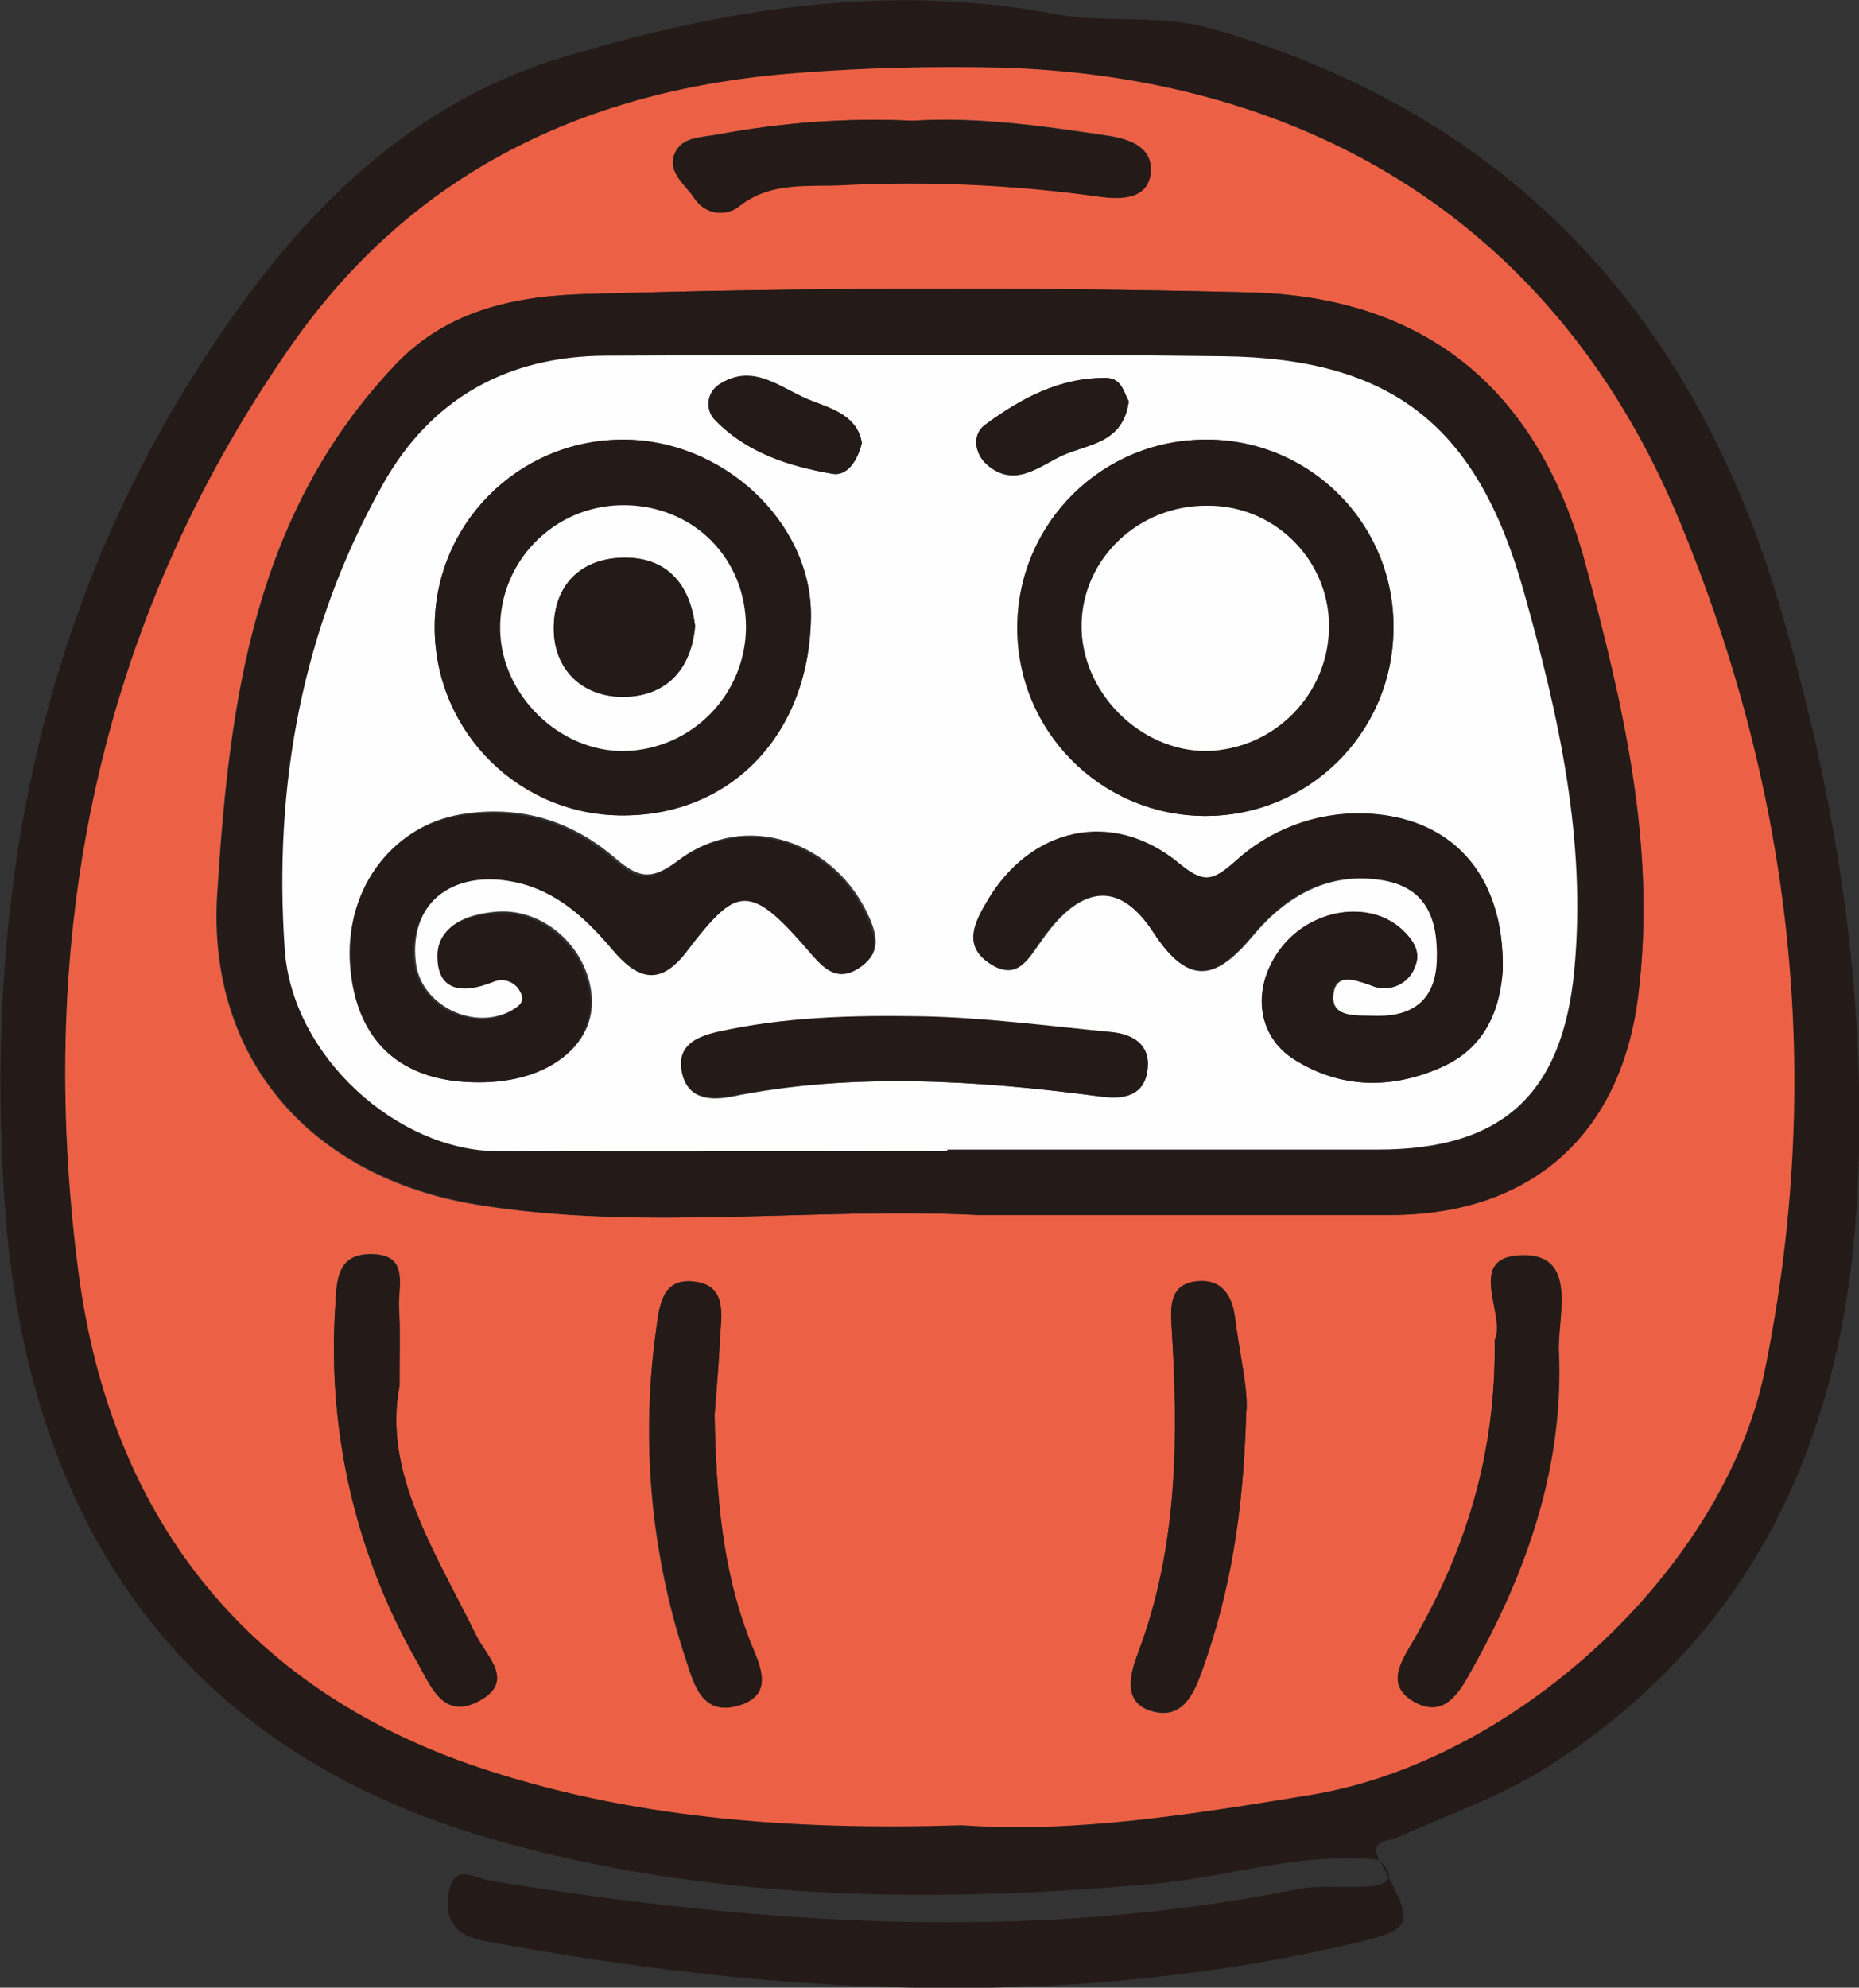 <?xml version="1.0" encoding="utf-8"?>
<!-- Generator: Adobe Illustrator 26.0.2, SVG Export Plug-In . SVG Version: 6.00 Build 0)  -->
<svg version="1.1" id="Livello_4" xmlns="http://www.w3.org/2000/svg" xmlns:xlink="http://www.w3.org/1999/xlink" x="0px" y="0px"
	 viewBox="0 0 343.4 367.1" style="enable-background:new 0 0 343.4 367.1;" xml:space="preserve">
<rect x="0" y="0" width="343.4" height="367.1" fill="#333333" stroke="none"/>
<style type="text/css">
	.st0{fill:#241A17;}
	.st1{fill:#EC6145;}
	.st2{fill:#FEFEFE;}
</style>
<path class="st0" d="M254.9,343.5c-14.2-1.6-27.7,3.1-41.6,4.4c-41.4,3.7-82.7,3.2-122.6-8.3c-57.9-16.7-85.7-59-89.8-116.8
	c-4.2-60,7.5-116.7,43.7-166.6c15.3-21.1,34.3-38.1,59.3-45.6c29.5-8.9,59.8-13.9,91-8c9.5,1.8,19.6-0.1,29.3,2.8
	c55.1,16,88.8,53,104.7,107c10.4,35.3,16.1,71.3,14.2,108.2c-2.3,44.3-18.7,81.2-57.2,105.7c-8.5,5.4-18.2,8.8-27.4,12.9
	c-2.2,1-5.7,0.5-3.6,4.6L254.9,343.5z M177.8,337.1c20.4,1.5,42.4-2,64.3-5.6c38.2-6.3,76.5-42.1,83.9-78.4
	c10.9-53.9,5.1-106.4-15.8-157c-22.6-54.5-68.2-81.8-125-83.6c-12.7-0.3-25.4,0-38.1,1c-38.6,2.9-71,18.1-93.5,50.6
	C17.6,115.7,6.5,173.6,14.5,234.9c5.8,44.4,30.2,76.5,73.3,91.2C116,335.8,145.9,338,177.8,337.1L177.8,337.1z"/>
<path class="st0" d="M254.9,343.7c6.8,12.6,6.8,12.6-8.3,16c-52.4,11.6-104.7,8.5-157-1.2c-5.6-1-7.6-4-6.7-9
	c1.1-5.5,4.3-2.7,7.9-2.1c49.5,8,99.2,11.5,148.9,1.5c4.2-0.8,8.6-0.2,12.9-0.5c3.2-0.2,5.9-1.2,2.2-4.8L254.9,343.7z"/>
<path class="st1" d="M177.8,337.1c-31.9,1-61.7-1.3-90-10.9c-43.1-14.7-67.5-46.8-73.3-91.2c-8-61.4,3.2-119.3,39.1-170.9
	c22.5-32.4,54.9-47.7,93.5-50.6c12.7-1,25.4-1.3,38.1-1c56.8,1.8,102.4,29.1,125,83.6c21,50.6,26.8,103,15.8,157
	c-7.4,36.3-45.6,72.1-83.9,78.4C220.2,335.1,198.2,338.6,177.8,337.1z M180.7,224.4h38.1c12.7,0,25.4,0,38.1,0
	c25.9,0,42.4-14.8,45.7-40.4c3.5-27.4-2.7-53.6-9.7-79.7c-8.5-31.9-29.1-49.5-62.1-50.3c-40.8-1-81.7-0.9-122.6,0.3
	C96,54.7,82.9,57,73.1,67.3c-26.3,27.6-30.8,62.4-33,97.9c-1.9,30.2,17.2,52.3,47.9,57.3S149.8,222.9,180.7,224.4L180.7,224.4z
	 M276.1,247.5c0.3,20.6-5.2,38.5-14.8,55.2c-2.1,3.6-5.5,8.2-0.2,11.4c5.9,3.5,8.7-1.9,10.9-5.9c10.2-18.2,16.9-37.5,16-58.6
	c-0.3-6.4,3.4-17.4-6-17.8C270.1,231.5,278.4,242.9,276.1,247.5L276.1,247.5z M168.6,22.3c-12.1-0.5-24.1,0.3-36,2.5
	c-3.2,0.6-6.7,0.4-8,3.6c-1.4,3.4,2,5.6,3.7,8.2c1.6,2.6,5.1,3.5,7.7,1.8c0.2-0.1,0.4-0.3,0.6-0.5c6-4.6,12.8-3.4,19.4-3.8
	c15.8-0.7,31.7,0,47.4,2.2c4,0.5,8.8,0.3,9.1-4.8c0.3-4.5-4-5.9-8.1-6.5C192.4,23.2,180.3,21.5,168.6,22.3z M230.2,261
	c0.5-3.8-1.2-10.8-2.1-17.8c-0.5-3.7-2.3-7-6.9-6.5c-5,0.5-5,4.5-4.8,8c1.3,20.6,1.2,40.9-6.2,60.7c-1.3,3.5-3.2,9.4,3.1,10.8
	c5.3,1.2,7.3-3.5,8.8-7.7C227.2,294.2,229.7,279.5,230.2,261z M132,261.3c0.3-4.8,0.8-9.5,1-14.2c0.2-4.3,1.3-9.6-4.7-10.4
	s-6.5,4.4-7.1,8.9c-2.9,20.5-1,41.4,5.5,61c1.4,4.3,2.9,10.2,9.3,8.5c7.2-1.9,4.2-7.5,2.6-11.7C133.3,289.8,132.3,275.7,132,261.3
	L132,261.3z M73.8,256c0-6.6,0.2-10.5-0.1-14.5s2.1-9.7-4.9-9.9s-6.6,5.5-6.9,10.2c-1.4,22.8,3.9,45.6,15.3,65.4
	c2.4,4.3,4.8,10.6,11.4,6.9s1.2-8.3-0.6-12C80.3,286.6,70.7,271.9,73.8,256L73.8,256z"/>
<path class="st0" d="M180.7,224.4c-30.9-1.5-61.9,3.1-92.6-2s-49.8-27-47.9-57.3c2.2-35.5,6.7-70.3,33-97.9
	c9.8-10.3,22.9-12.6,35.1-12.9C149,53.1,189.9,53,230.8,54c33,0.8,53.6,18.4,62.1,50.3c7,26.1,13.1,52.3,9.7,79.7
	c-3.2,25.6-19.7,40.3-45.7,40.4c-12.7,0-25.4,0-38.1,0L180.7,224.4z M175,212.5v-0.1h79.7c22.8,0,34-10.2,36.2-33.1
	c2.2-24.1-2.9-47.3-9.4-70.2c-8.5-30.2-24.2-42.9-55.4-43.2c-38-0.4-76.1-0.2-114.2-0.1c-18.1,0.1-32.2,7.9-41.1,23.8
	c-15,26.7-20.2,55.8-18.1,85.9c1.4,19.8,20.9,37.1,39.2,37.2C119.6,212.6,147.3,212.6,175,212.5L175,212.5z"/>
<path class="st0" d="M276.1,247.5c2.3-4.6-6-16,5.8-15.6c9.5,0.3,5.8,11.4,6,17.8c0.9,21.1-5.8,40.5-16,58.6c-2.2,4-5,9.4-10.9,5.9
	c-5.3-3.2-1.9-7.7,0.2-11.4C270.9,286,276.4,268.1,276.1,247.5z"/>
<path class="st0" d="M168.6,22.3c11.7-0.7,23.8,1,35.9,2.8c4,0.6,8.3,2,8.1,6.5c-0.3,5.1-5.1,5.3-9.1,4.8c-15.7-2.2-31.6-3-47.4-2.2
	c-6.6,0.4-13.4-0.8-19.4,3.8c-2.4,2-5.9,1.7-7.9-0.7c-0.2-0.2-0.3-0.4-0.5-0.6c-1.6-2.5-5-4.8-3.7-8.2c1.3-3.2,4.8-3,8-3.6
	C144.5,22.6,156.6,21.7,168.6,22.3z"/>
<path class="st0" d="M230.2,261c-0.5,18.5-3,33.2-8.1,47.4c-1.5,4.2-3.5,8.9-8.8,7.7c-6.3-1.4-4.4-7.3-3.1-10.8
	c7.5-19.7,7.5-40.1,6.2-60.7c-0.2-3.5-0.3-7.5,4.8-8c4.6-0.4,6.4,2.8,6.9,6.5C229,250.2,230.7,257.2,230.2,261z"/>
<path class="st0" d="M132,261.3c0.3,14.4,1.3,28.5,6.7,42.1c1.7,4.2,4.6,9.8-2.6,11.7c-6.4,1.7-7.9-4.2-9.3-8.5
	c-6.5-19.7-8.4-40.5-5.6-61c0.6-4.5,1.1-9.6,7.1-8.9s5,6.1,4.7,10.4C132.8,251.8,132.4,256.6,132,261.3z"/>
<path class="st0" d="M73.8,256c-3.1,15.9,6.6,30.6,14.2,46.1c1.8,3.7,7.3,8.4,0.6,12s-9-2.6-11.4-6.9
	c-11.4-19.8-16.7-42.5-15.3-65.3c0.3-4.7,0-10.4,6.9-10.2s4.7,6,4.9,9.9S73.8,249.4,73.8,256z"/>
<path class="st2" d="M175,212.6c-27.7,0-55.5,0.1-83.2,0c-18.3-0.1-37.8-17.4-39.2-37.2c-2.1-30.1,3.1-59.2,18.1-85.9
	c8.9-15.9,23-23.7,41.1-23.8c38-0.1,76.1-0.4,114.2,0.1c31.3,0.4,46.9,13,55.4,43.2c6.5,23,11.7,46.1,9.4,70.2
	c-2.2,23-13.4,33.1-36.2,33.1H175V212.6z M277.6,179.1c0.3-18.1-10-28.5-25.6-28.8c-8.8-0.2-17.3,3-23.8,9c-4,3.5-5.7,4-10.3,0.2
	c-12.2-10.1-27.3-6.6-35.3,6.9c-2.3,3.9-4.6,8.2,0.2,11.5c5.3,3.6,7.3-1.1,10-4.7c7.1-9.9,14.2-10.5,20.5-0.8
	c6.5,10.1,11.6,8.3,18.2,0.4c6.1-7.3,14-11.9,24-10.2c8.2,1.4,10.5,7.4,10.1,15s-5.1,10.4-11.8,10.1c-2.8-0.1-7.7,0.3-7.5-3.6
	c0.2-4.6,4.1-3.2,7.2-2c3.1,1.2,6.6-0.3,7.8-3.3c0,0,0-0.1,0-0.1c1.3-2.9-0.3-5.2-2.5-7.2c-6-5.3-16.5-3.7-22.1,3.5
	s-4.7,16.3,2.4,20.7c8.7,5.4,18,5.5,27.2,1.4C275.1,193.2,277.1,185.4,277.6,179.1z M88.4,199.9c12.8,0,21.7-6.8,20.9-16
	s-9.2-16.4-17.9-15.5c-5,0.5-10.3,2.3-10.3,7.9c0,6.7,4.9,6.9,10.2,4.8c1.9-0.8,4.1,0,5.1,1.8c1,1.7-0.2,2.7-1.7,3.6
	c-7,4.1-17.1-0.8-17.9-8.9c-1.2-10.8,6.9-17.4,18.5-15c7.8,1.6,13.2,6.7,18.2,12.6c4,4.7,8.3,7.2,13.4,0.5
	c9.8-12.9,12.2-12.7,23.5,0.5c2.3,2.6,4.6,4.6,8.1,2.6c3.8-2.2,3.9-5.1,2.2-9.1c-6.2-14.4-23-20.2-35.4-10.8
	c-5,3.8-7.4,3.2-11.5-0.3c-8.2-7.1-17.8-10-28.7-8.2c-12.9,2.2-21.3,14-20.1,28C65.8,192.5,74.2,199.9,88.4,199.9z M257.4,116.3
	c0.4-18.9-14.6-34.6-33.5-35.1c-0.2,0-0.5,0-0.7,0C204,81,188.3,96.3,188,115.5c-0.2,19.2,15.1,34.9,34.3,35.2
	C241.5,150.9,257.2,135.6,257.4,116.3C257.5,116.4,257.5,116.3,257.4,116.3L257.4,116.3z M115.3,150.6c20-0.1,34.2-15.2,34.5-36.7
	c0.2-17.5-16.4-33-35.1-32.7c-19.2,0.2-34.6,15.9-34.4,35S96.2,150.7,115.3,150.6z M203.2,202.5c4.3,0.6,8.3,0,8.8-5.1
	c0.5-4.4-2.7-6.3-6.7-6.6c-11.8-1.1-23.5-2.7-35.3-2.9c-12.6-0.2-25.2,0.1-37.6,2.9c-3.8,0.9-7.2,2.5-6.5,6.9c0.8,4.9,4.5,5.7,9,4.9
	C157.6,198,180.4,199.5,203.2,202.5z M208.5,74.1c-0.9-1.5-1.2-4.2-4.2-4.3c-8.6-0.1-15.8,3.9-22.4,8.7c-2.3,1.7-1.9,5.2,0.4,7.3
	c5.1,4.4,9.7,0.2,14-1.7C200.9,82,207.5,81.9,208.5,74.1L208.5,74.1z M159.2,81.8c-0.8-4.8-5.1-6.2-9-7.6c-5.6-2-10.8-7.4-17.4-3.1
	c-1.9,1.3-2.5,3.9-1.2,5.8c0.1,0.2,0.2,0.3,0.4,0.5c5.8,6.2,13.7,8.7,21.8,10.1C156.4,88,158.4,85.2,159.2,81.8z"/>
<path class="st0" d="M277.6,179.1c-0.4,6.2-2.5,14.1-11.3,18c-9.3,4.1-18.6,4-27.2-1.4c-7.1-4.5-7.9-13.6-2.4-20.7
	s16.1-8.8,22.1-3.5c2.2,2,3.9,4.4,2.5,7.2c-1.2,3.1-4.7,4.6-7.8,3.4c-0.1,0-0.1,0-0.2-0.1c-3.2-1.1-7-2.5-7.2,2
	c-0.2,4,4.7,3.5,7.5,3.6c6.8,0.3,11.5-2.4,11.8-10.1s-1.9-13.6-10.1-15c-10-1.7-17.8,2.8-24,10.2c-6.5,7.9-11.6,9.7-18.2-0.4
	c-6.3-9.7-13.3-9.1-20.5,0.8c-2.6,3.6-4.6,8.4-10,4.7c-4.8-3.3-2.5-7.6-0.2-11.5c8-13.5,23.1-17,35.3-6.9c4.6,3.8,6.3,3.3,10.3-0.2
	c6.5-6,15-9.2,23.8-9C267.6,150.7,277.9,161,277.6,179.1z"/>
<path class="st0" d="M88.4,199.9c-14.2,0-22.5-7.4-23.7-21.2c-1.2-14,7.2-25.8,20.1-28c10.9-1.8,20.5,1.1,28.7,8.2
	c4.1,3.6,6.5,4.1,11.5,0.3c12.5-9.4,29.2-3.7,35.4,10.8c1.7,4,1.6,6.9-2.2,9.1c-3.5,2-5.8,0-8.1-2.6c-11.4-13.3-13.8-13.5-23.5-0.5
	c-5.1,6.7-9.4,4.2-13.4-0.5c-5-5.9-10.4-11-18.2-12.6c-11.6-2.4-19.6,4.2-18.5,15c0.9,8,11,13,17.9,8.9c1.5-0.9,2.7-1.9,1.7-3.6
	c-0.9-1.9-3.2-2.7-5.1-1.8c-5.3,2.1-10.2,1.9-10.2-4.8c0-5.6,5.4-7.4,10.3-7.9c8.7-1,17.2,6.5,17.9,15.5S101.1,200,88.4,199.9z"/>
<path class="st0" d="M257.4,116.3c-0.2,19.2-15.9,34.6-35.1,34.4c-19.2-0.2-34.6-15.9-34.4-35.1S203.8,81,223,81.2
	c0.1,0,0.1,0,0.2,0c19.1,0.2,34.4,15.9,34.2,35C257.4,116.2,257.4,116.3,257.4,116.3z M245.5,115.8c0-12.3-9.9-22.4-22.3-22.4
	c-0.1,0-0.2,0-0.3,0c-12.6-0.1-22.9,9.7-23.2,21.9c-0.2,12.5,10.8,23.6,23.3,23.4C235.5,138.3,245.4,128.2,245.5,115.8z"/>
<path class="st0" d="M115.3,150.6c-19.2,0.2-34.8-15.2-35-34.4s15.2-34.8,34.4-35c18.7-0.2,35.3,15.3,35.1,32.7
	C149.6,135.3,135.3,150.5,115.3,150.6z M137.8,115.9c0-12.7-9.4-22.3-22.2-22.5c-12.5-0.3-22.9,9.6-23.3,22.1c0,0.3,0,0.6,0,0.9
	c0.2,12,11.1,22.6,23,22.4C127.8,138.5,137.7,128.3,137.8,115.9z"/>
<path class="st0" d="M203.2,202.5c-22.8-3-45.5-4.4-68.3-0.1c-4.5,0.9-8.2,0-9-4.9c-0.7-4.4,2.7-6,6.5-6.9
	c12.4-2.8,25.1-3.1,37.6-2.9c11.8,0.2,23.6,1.8,35.3,2.9c4,0.4,7.1,2.3,6.7,6.6C211.5,202.5,207.4,203.1,203.2,202.5z"/>
<path class="st0" d="M208.5,74.1c-1,7.8-7.5,7.9-12.2,10c-4.3,2-8.9,6.2-14,1.7c-2.4-2.1-2.7-5.6-0.4-7.3c6.6-4.9,13.8-8.8,22.4-8.7
	C207.3,69.8,207.6,72.6,208.5,74.1z"/>
<path class="st0" d="M159.2,81.8c-0.8,3.4-2.8,6.2-5.5,5.7c-8-1.4-15.9-3.9-21.8-10.1c-1.5-1.7-1.4-4.4,0.4-6
	c0.1-0.1,0.3-0.2,0.5-0.4c6.6-4.3,11.8,1.1,17.4,3.1C154.1,75.6,158.4,77,159.2,81.8z"/>
<path class="st2" d="M245.5,115.8c-0.1,12.4-10,22.5-22.4,22.9c-12.4,0.2-23.5-10.9-23.3-23.4c0.2-12.2,10.6-22,23.2-21.9
	c12.3-0.1,22.4,9.8,22.5,22.1C245.5,115.6,245.5,115.7,245.5,115.8z M222.6,129.1c7.5-1.3,12.5-5.4,12.7-13.2s-4.9-12.7-12.5-12.9
	c-8.3-0.1-13.5,4.9-13.2,13.4C209.7,124.2,215.1,128,222.6,129.1L222.6,129.1z"/>
<path class="st2" d="M137.8,115.9c-0.1,12.4-10,22.5-22.4,22.8c-12,0.2-22.8-10.3-23-22.4c-0.2-12.5,9.8-22.8,22.4-23
	c0.3,0,0.6,0,0.9,0C128.3,93.6,137.8,103.2,137.8,115.9z M128.4,115.6c-0.9-7.2-4.8-12.5-12.7-12.6c-8.4-0.1-13.5,5.1-13.4,13.3
	c0.1,7.8,5.7,12.6,13.1,12.4S127.7,123.9,128.4,115.6z"/>
<path class="st0" d="M128.4,115.6c-0.7,8.3-5.6,13-13,13.1c-7.4,0.1-13-4.7-13.1-12.4c-0.1-8.2,5-13.4,13.4-13.3
	C123.6,103.1,127.5,108.3,128.4,115.6z"/>
<circle class="st2" cx="222.3" cy="114.7" r="17.6"/>
</svg>
